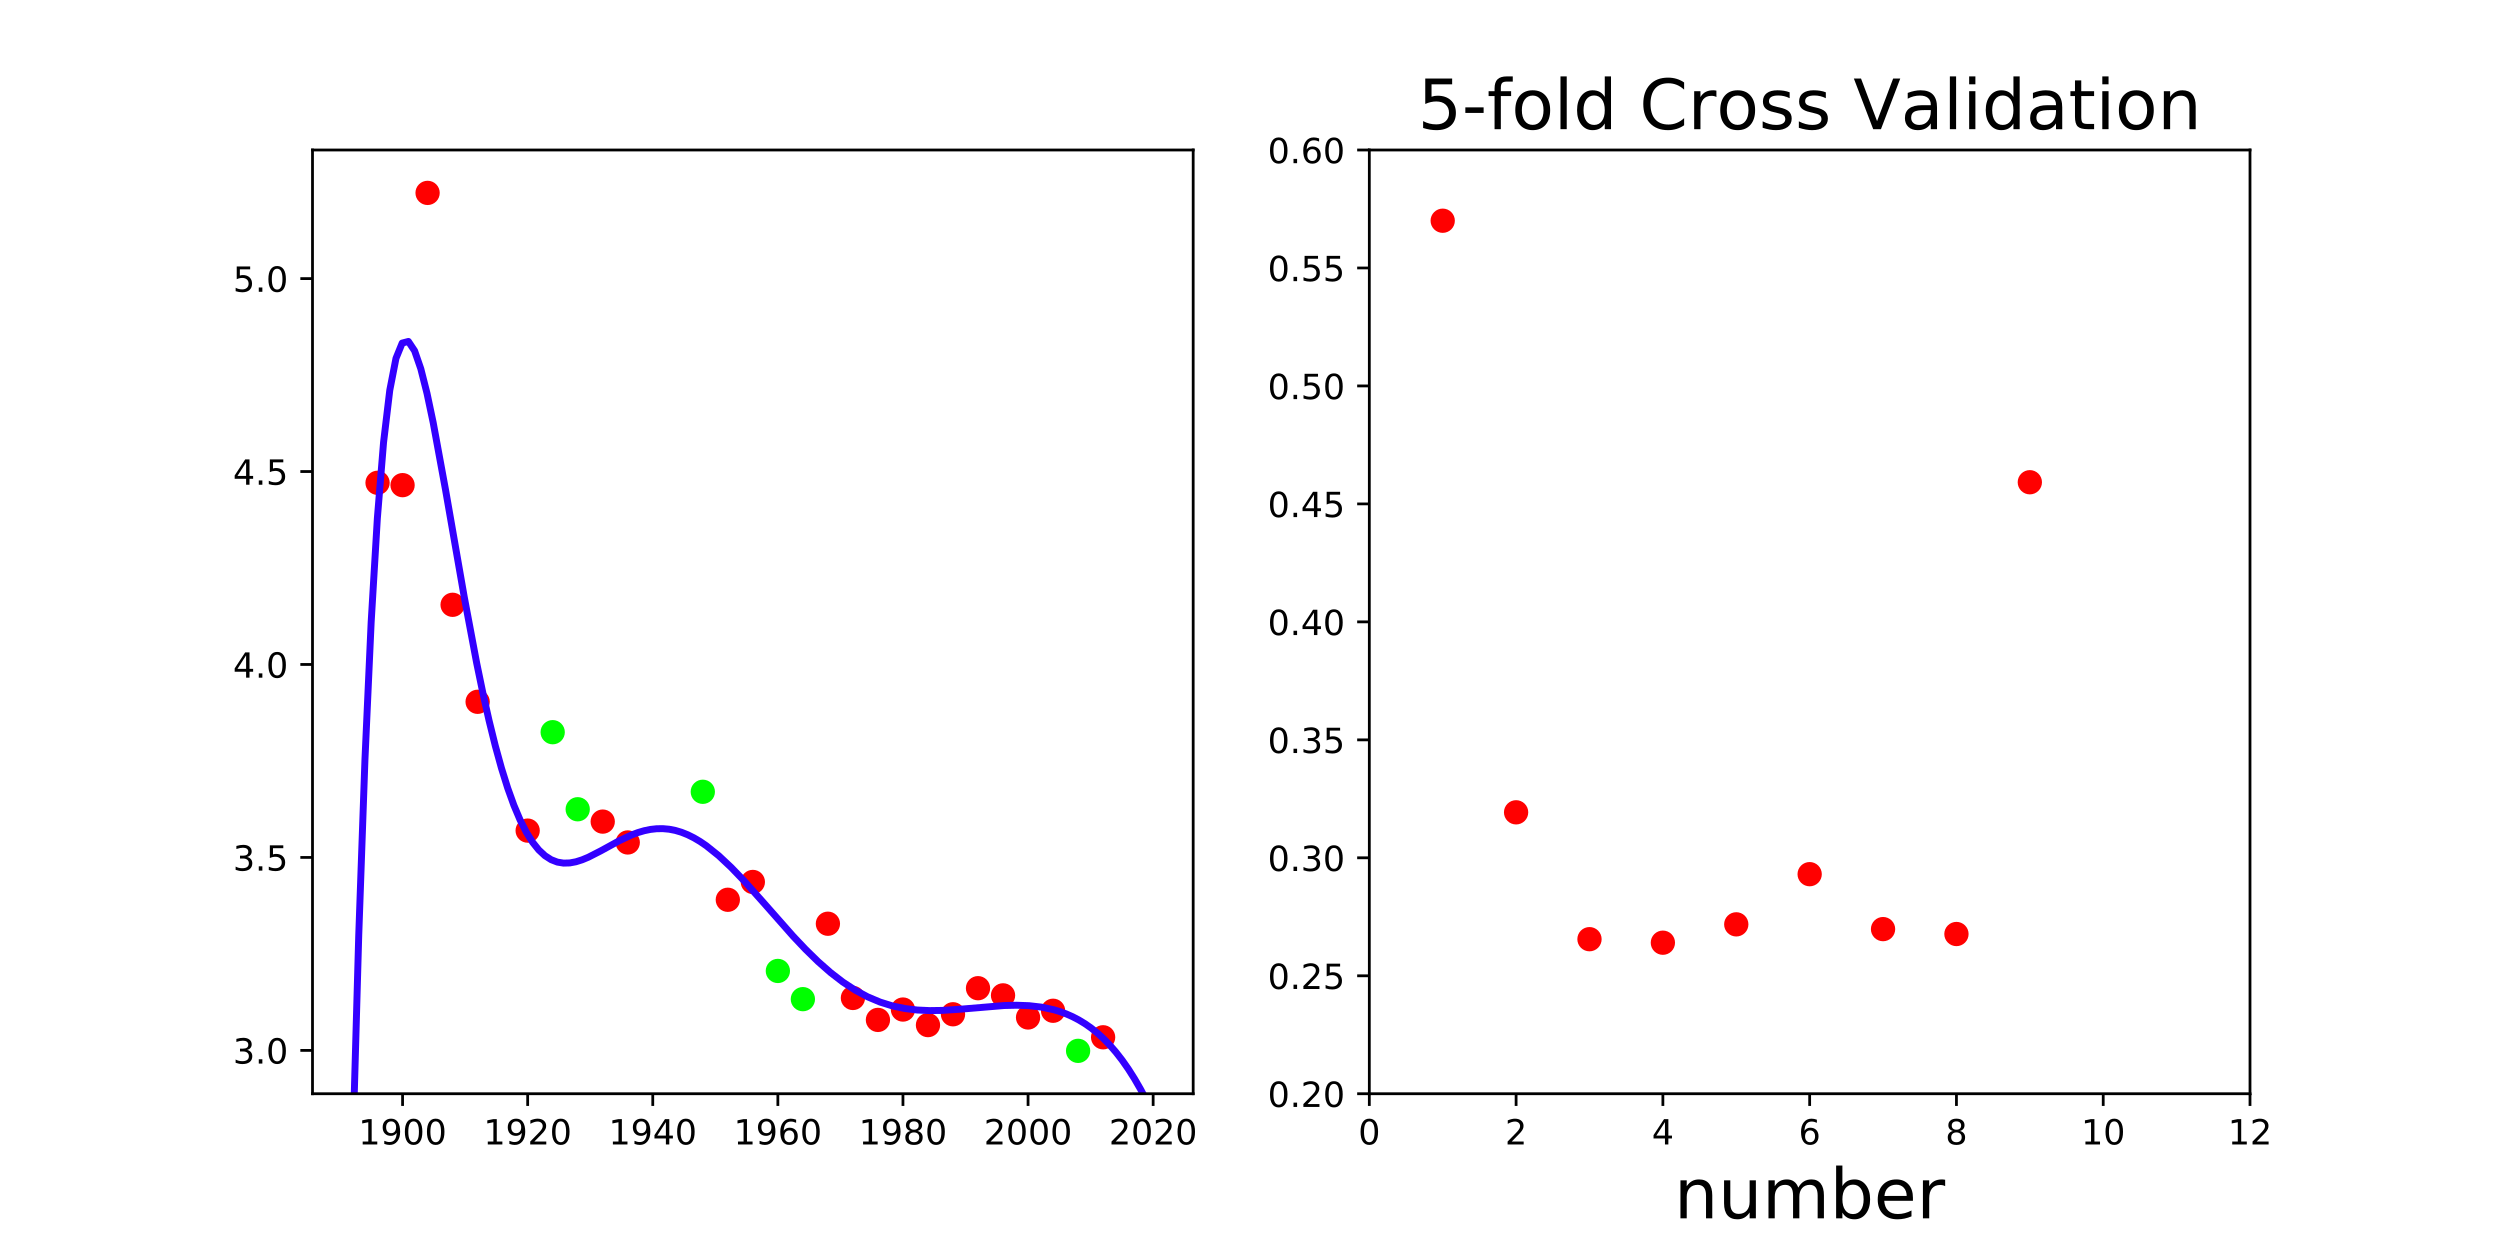<?xml version="1.0" encoding="utf-8" standalone="no"?>
<!DOCTYPE svg PUBLIC "-//W3C//DTD SVG 1.1//EN"
  "http://www.w3.org/Graphics/SVG/1.1/DTD/svg11.dtd">
<!-- Created with matplotlib (http://matplotlib.org/) -->
<svg height="360pt" version="1.1" viewBox="0 0 720 360" width="720pt" xmlns="http://www.w3.org/2000/svg" xmlns:xlink="http://www.w3.org/1999/xlink">
 <defs>
  <style type="text/css">
*{stroke-linecap:butt;stroke-linejoin:round;}
  </style>
 </defs>
 <g id="figure_1">
  <g id="patch_1">
   <path d="M 0 360 
L 720 360 
L 720 0 
L 0 0 
z
" style="fill:none;"/>
  </g>
  <g id="axes_1">
   <g id="patch_2">
    <path d="M 90 315 
L 343.636 315 
L 343.636 43.2 
L 90 43.2 
z
" style="fill:none;"/>
   </g>
   <g id="matplotlib.axis_1">
    <g id="xtick_1">
     <g id="line2d_1">
      <defs>
       <path d="M 0 0 
L 0 3.5 
" id="m3eb75398c1" style="stroke:#000000;stroke-width:0.8;"/>
      </defs>
      <g>
       <use style="stroke:#000000;stroke-width:0.8;" x="115.94" xlink:href="#m3eb75398c1" y="315"/>
      </g>
     </g>
     <g id="text_1">
      <!-- 1900 -->
      <defs>
       <path d="M 12.406 8.297 
L 28.516 8.297 
L 28.516 63.922 
L 10.984 60.406 
L 10.984 69.391 
L 28.422 72.906 
L 38.281 72.906 
L 38.281 8.297 
L 54.391 8.297 
L 54.391 0 
L 12.406 0 
z
" id="DejaVuSans-31"/>
       <path d="M 10.984 1.516 
L 10.984 10.5 
Q 14.703 8.734 18.5 7.812 
Q 22.312 6.891 25.984 6.891 
Q 35.75 6.891 40.891 13.453 
Q 46.047 20.016 46.781 33.406 
Q 43.953 29.203 39.594 26.953 
Q 35.25 24.703 29.984 24.703 
Q 19.047 24.703 12.672 31.312 
Q 6.297 37.938 6.297 49.422 
Q 6.297 60.641 12.938 67.422 
Q 19.578 74.219 30.609 74.219 
Q 43.266 74.219 49.922 64.516 
Q 56.594 54.828 56.594 36.375 
Q 56.594 19.141 48.406 8.859 
Q 40.234 -1.422 26.422 -1.422 
Q 22.703 -1.422 18.891 -0.688 
Q 15.094 0.047 10.984 1.516 
z
M 30.609 32.422 
Q 37.25 32.422 41.125 36.953 
Q 45.016 41.5 45.016 49.422 
Q 45.016 57.281 41.125 61.844 
Q 37.25 66.406 30.609 66.406 
Q 23.969 66.406 20.094 61.844 
Q 16.219 57.281 16.219 49.422 
Q 16.219 41.5 20.094 36.953 
Q 23.969 32.422 30.609 32.422 
z
" id="DejaVuSans-39"/>
       <path d="M 31.781 66.406 
Q 24.172 66.406 20.328 58.906 
Q 16.5 51.422 16.5 36.375 
Q 16.5 21.391 20.328 13.891 
Q 24.172 6.391 31.781 6.391 
Q 39.453 6.391 43.281 13.891 
Q 47.125 21.391 47.125 36.375 
Q 47.125 51.422 43.281 58.906 
Q 39.453 66.406 31.781 66.406 
z
M 31.781 74.219 
Q 44.047 74.219 50.516 64.516 
Q 56.984 54.828 56.984 36.375 
Q 56.984 17.969 50.516 8.266 
Q 44.047 -1.422 31.781 -1.422 
Q 19.531 -1.422 13.062 8.266 
Q 6.594 17.969 6.594 36.375 
Q 6.594 54.828 13.062 64.516 
Q 19.531 74.219 31.781 74.219 
z
" id="DejaVuSans-30"/>
      </defs>
      <g transform="translate(103.215 329.598)scale(0.1 -0.1)">
       <use xlink:href="#DejaVuSans-31"/>
       <use x="63.623" xlink:href="#DejaVuSans-39"/>
       <use x="127.246" xlink:href="#DejaVuSans-30"/>
       <use x="190.869" xlink:href="#DejaVuSans-30"/>
      </g>
     </g>
    </g>
    <g id="xtick_2">
     <g id="line2d_2">
      <g>
       <use style="stroke:#000000;stroke-width:0.8;" x="151.968" xlink:href="#m3eb75398c1" y="315"/>
      </g>
     </g>
     <g id="text_2">
      <!-- 1920 -->
      <defs>
       <path d="M 19.188 8.297 
L 53.609 8.297 
L 53.609 0 
L 7.328 0 
L 7.328 8.297 
Q 12.938 14.109 22.625 23.891 
Q 32.328 33.688 34.812 36.531 
Q 39.547 41.844 41.422 45.531 
Q 43.312 49.219 43.312 52.781 
Q 43.312 58.594 39.234 62.25 
Q 35.156 65.922 28.609 65.922 
Q 23.969 65.922 18.812 64.312 
Q 13.672 62.703 7.812 59.422 
L 7.812 69.391 
Q 13.766 71.781 18.938 73 
Q 24.125 74.219 28.422 74.219 
Q 39.75 74.219 46.484 68.547 
Q 53.219 62.891 53.219 53.422 
Q 53.219 48.922 51.531 44.891 
Q 49.859 40.875 45.406 35.406 
Q 44.188 33.984 37.641 27.219 
Q 31.109 20.453 19.188 8.297 
z
" id="DejaVuSans-32"/>
      </defs>
      <g transform="translate(139.243 329.598)scale(0.1 -0.1)">
       <use xlink:href="#DejaVuSans-31"/>
       <use x="63.623" xlink:href="#DejaVuSans-39"/>
       <use x="127.246" xlink:href="#DejaVuSans-32"/>
       <use x="190.869" xlink:href="#DejaVuSans-30"/>
      </g>
     </g>
    </g>
    <g id="xtick_3">
     <g id="line2d_3">
      <g>
       <use style="stroke:#000000;stroke-width:0.8;" x="187.996" xlink:href="#m3eb75398c1" y="315"/>
      </g>
     </g>
     <g id="text_3">
      <!-- 1940 -->
      <defs>
       <path d="M 37.797 64.312 
L 12.891 25.391 
L 37.797 25.391 
z
M 35.203 72.906 
L 47.609 72.906 
L 47.609 25.391 
L 58.016 25.391 
L 58.016 17.188 
L 47.609 17.188 
L 47.609 0 
L 37.797 0 
L 37.797 17.188 
L 4.891 17.188 
L 4.891 26.703 
z
" id="DejaVuSans-34"/>
      </defs>
      <g transform="translate(175.271 329.598)scale(0.1 -0.1)">
       <use xlink:href="#DejaVuSans-31"/>
       <use x="63.623" xlink:href="#DejaVuSans-39"/>
       <use x="127.246" xlink:href="#DejaVuSans-34"/>
       <use x="190.869" xlink:href="#DejaVuSans-30"/>
      </g>
     </g>
    </g>
    <g id="xtick_4">
     <g id="line2d_4">
      <g>
       <use style="stroke:#000000;stroke-width:0.8;" x="224.024" xlink:href="#m3eb75398c1" y="315"/>
      </g>
     </g>
     <g id="text_4">
      <!-- 1960 -->
      <defs>
       <path d="M 33.016 40.375 
Q 26.375 40.375 22.484 35.828 
Q 18.609 31.297 18.609 23.391 
Q 18.609 15.531 22.484 10.953 
Q 26.375 6.391 33.016 6.391 
Q 39.656 6.391 43.531 10.953 
Q 47.406 15.531 47.406 23.391 
Q 47.406 31.297 43.531 35.828 
Q 39.656 40.375 33.016 40.375 
z
M 52.594 71.297 
L 52.594 62.312 
Q 48.875 64.062 45.094 64.984 
Q 41.312 65.922 37.594 65.922 
Q 27.828 65.922 22.672 59.328 
Q 17.531 52.734 16.797 39.406 
Q 19.672 43.656 24.016 45.922 
Q 28.375 48.188 33.594 48.188 
Q 44.578 48.188 50.953 41.516 
Q 57.328 34.859 57.328 23.391 
Q 57.328 12.156 50.688 5.359 
Q 44.047 -1.422 33.016 -1.422 
Q 20.359 -1.422 13.672 8.266 
Q 6.984 17.969 6.984 36.375 
Q 6.984 53.656 15.188 63.938 
Q 23.391 74.219 37.203 74.219 
Q 40.922 74.219 44.703 73.484 
Q 48.484 72.75 52.594 71.297 
z
" id="DejaVuSans-36"/>
      </defs>
      <g transform="translate(211.299 329.598)scale(0.1 -0.1)">
       <use xlink:href="#DejaVuSans-31"/>
       <use x="63.623" xlink:href="#DejaVuSans-39"/>
       <use x="127.246" xlink:href="#DejaVuSans-36"/>
       <use x="190.869" xlink:href="#DejaVuSans-30"/>
      </g>
     </g>
    </g>
    <g id="xtick_5">
     <g id="line2d_5">
      <g>
       <use style="stroke:#000000;stroke-width:0.8;" x="260.052" xlink:href="#m3eb75398c1" y="315"/>
      </g>
     </g>
     <g id="text_5">
      <!-- 1980 -->
      <defs>
       <path d="M 31.781 34.625 
Q 24.75 34.625 20.719 30.859 
Q 16.703 27.094 16.703 20.516 
Q 16.703 13.922 20.719 10.156 
Q 24.75 6.391 31.781 6.391 
Q 38.812 6.391 42.859 10.172 
Q 46.922 13.969 46.922 20.516 
Q 46.922 27.094 42.891 30.859 
Q 38.875 34.625 31.781 34.625 
z
M 21.922 38.812 
Q 15.578 40.375 12.031 44.719 
Q 8.5 49.078 8.5 55.328 
Q 8.5 64.062 14.719 69.141 
Q 20.953 74.219 31.781 74.219 
Q 42.672 74.219 48.875 69.141 
Q 55.078 64.062 55.078 55.328 
Q 55.078 49.078 51.531 44.719 
Q 48 40.375 41.703 38.812 
Q 48.828 37.156 52.797 32.312 
Q 56.781 27.484 56.781 20.516 
Q 56.781 9.906 50.312 4.234 
Q 43.844 -1.422 31.781 -1.422 
Q 19.734 -1.422 13.25 4.234 
Q 6.781 9.906 6.781 20.516 
Q 6.781 27.484 10.781 32.312 
Q 14.797 37.156 21.922 38.812 
z
M 18.312 54.391 
Q 18.312 48.734 21.844 45.562 
Q 25.391 42.391 31.781 42.391 
Q 38.141 42.391 41.719 45.562 
Q 45.312 48.734 45.312 54.391 
Q 45.312 60.062 41.719 63.234 
Q 38.141 66.406 31.781 66.406 
Q 25.391 66.406 21.844 63.234 
Q 18.312 60.062 18.312 54.391 
z
" id="DejaVuSans-38"/>
      </defs>
      <g transform="translate(247.327 329.598)scale(0.1 -0.1)">
       <use xlink:href="#DejaVuSans-31"/>
       <use x="63.623" xlink:href="#DejaVuSans-39"/>
       <use x="127.246" xlink:href="#DejaVuSans-38"/>
       <use x="190.869" xlink:href="#DejaVuSans-30"/>
      </g>
     </g>
    </g>
    <g id="xtick_6">
     <g id="line2d_6">
      <g>
       <use style="stroke:#000000;stroke-width:0.8;" x="296.08" xlink:href="#m3eb75398c1" y="315"/>
      </g>
     </g>
     <g id="text_6">
      <!-- 2000 -->
      <g transform="translate(283.355 329.598)scale(0.1 -0.1)">
       <use xlink:href="#DejaVuSans-32"/>
       <use x="63.623" xlink:href="#DejaVuSans-30"/>
       <use x="127.246" xlink:href="#DejaVuSans-30"/>
       <use x="190.869" xlink:href="#DejaVuSans-30"/>
      </g>
     </g>
    </g>
    <g id="xtick_7">
     <g id="line2d_7">
      <g>
       <use style="stroke:#000000;stroke-width:0.8;" x="332.107" xlink:href="#m3eb75398c1" y="315"/>
      </g>
     </g>
     <g id="text_7">
      <!-- 2020 -->
      <g transform="translate(319.382 329.598)scale(0.1 -0.1)">
       <use xlink:href="#DejaVuSans-32"/>
       <use x="63.623" xlink:href="#DejaVuSans-30"/>
       <use x="127.246" xlink:href="#DejaVuSans-32"/>
       <use x="190.869" xlink:href="#DejaVuSans-30"/>
      </g>
     </g>
    </g>
   </g>
   <g id="matplotlib.axis_2">
    <g id="ytick_1">
     <g id="line2d_8">
      <defs>
       <path d="M 0 0 
L -3.5 0 
" id="me26cbf1fd6" style="stroke:#000000;stroke-width:0.8;"/>
      </defs>
      <g>
       <use style="stroke:#000000;stroke-width:0.8;" x="90" xlink:href="#me26cbf1fd6" y="302.509"/>
      </g>
     </g>
     <g id="text_8">
      <!-- 3.0 -->
      <defs>
       <path d="M 40.578 39.312 
Q 47.656 37.797 51.625 33 
Q 55.609 28.219 55.609 21.188 
Q 55.609 10.406 48.188 4.484 
Q 40.766 -1.422 27.094 -1.422 
Q 22.516 -1.422 17.656 -0.516 
Q 12.797 0.391 7.625 2.203 
L 7.625 11.719 
Q 11.719 9.328 16.594 8.109 
Q 21.484 6.891 26.812 6.891 
Q 36.078 6.891 40.938 10.547 
Q 45.797 14.203 45.797 21.188 
Q 45.797 27.641 41.281 31.266 
Q 36.766 34.906 28.719 34.906 
L 20.219 34.906 
L 20.219 43.016 
L 29.109 43.016 
Q 36.375 43.016 40.234 45.922 
Q 44.094 48.828 44.094 54.297 
Q 44.094 59.906 40.109 62.906 
Q 36.141 65.922 28.719 65.922 
Q 24.656 65.922 20.016 65.031 
Q 15.375 64.156 9.812 62.312 
L 9.812 71.094 
Q 15.438 72.656 20.344 73.438 
Q 25.25 74.219 29.594 74.219 
Q 40.828 74.219 47.359 69.109 
Q 53.906 64.016 53.906 55.328 
Q 53.906 49.266 50.438 45.094 
Q 46.969 40.922 40.578 39.312 
z
" id="DejaVuSans-33"/>
       <path d="M 10.688 12.406 
L 21 12.406 
L 21 0 
L 10.688 0 
z
" id="DejaVuSans-2e"/>
      </defs>
      <g transform="translate(67.097 306.309)scale(0.1 -0.1)">
       <use xlink:href="#DejaVuSans-33"/>
       <use x="63.623" xlink:href="#DejaVuSans-2e"/>
       <use x="95.41" xlink:href="#DejaVuSans-30"/>
      </g>
     </g>
    </g>
    <g id="ytick_2">
     <g id="line2d_9">
      <g>
       <use style="stroke:#000000;stroke-width:0.8;" x="90" xlink:href="#me26cbf1fd6" y="246.941"/>
      </g>
     </g>
     <g id="text_9">
      <!-- 3.5 -->
      <defs>
       <path d="M 10.797 72.906 
L 49.516 72.906 
L 49.516 64.594 
L 19.828 64.594 
L 19.828 46.734 
Q 21.969 47.469 24.109 47.828 
Q 26.266 48.188 28.422 48.188 
Q 40.625 48.188 47.75 41.5 
Q 54.891 34.812 54.891 23.391 
Q 54.891 11.625 47.562 5.094 
Q 40.234 -1.422 26.906 -1.422 
Q 22.312 -1.422 17.547 -0.641 
Q 12.797 0.141 7.719 1.703 
L 7.719 11.625 
Q 12.109 9.234 16.797 8.062 
Q 21.484 6.891 26.703 6.891 
Q 35.156 6.891 40.078 11.328 
Q 45.016 15.766 45.016 23.391 
Q 45.016 31 40.078 35.438 
Q 35.156 39.891 26.703 39.891 
Q 22.75 39.891 18.812 39.016 
Q 14.891 38.141 10.797 36.281 
z
" id="DejaVuSans-35"/>
      </defs>
      <g transform="translate(67.097 250.74)scale(0.1 -0.1)">
       <use xlink:href="#DejaVuSans-33"/>
       <use x="63.623" xlink:href="#DejaVuSans-2e"/>
       <use x="95.41" xlink:href="#DejaVuSans-35"/>
      </g>
     </g>
    </g>
    <g id="ytick_3">
     <g id="line2d_10">
      <g>
       <use style="stroke:#000000;stroke-width:0.8;" x="90" xlink:href="#me26cbf1fd6" y="191.373"/>
      </g>
     </g>
     <g id="text_10">
      <!-- 4.0 -->
      <g transform="translate(67.097 195.172)scale(0.1 -0.1)">
       <use xlink:href="#DejaVuSans-34"/>
       <use x="63.623" xlink:href="#DejaVuSans-2e"/>
       <use x="95.41" xlink:href="#DejaVuSans-30"/>
      </g>
     </g>
    </g>
    <g id="ytick_4">
     <g id="line2d_11">
      <g>
       <use style="stroke:#000000;stroke-width:0.8;" x="90" xlink:href="#me26cbf1fd6" y="135.804"/>
      </g>
     </g>
     <g id="text_11">
      <!-- 4.5 -->
      <g transform="translate(67.097 139.604)scale(0.1 -0.1)">
       <use xlink:href="#DejaVuSans-34"/>
       <use x="63.623" xlink:href="#DejaVuSans-2e"/>
       <use x="95.41" xlink:href="#DejaVuSans-35"/>
      </g>
     </g>
    </g>
    <g id="ytick_5">
     <g id="line2d_12">
      <g>
       <use style="stroke:#000000;stroke-width:0.8;" x="90" xlink:href="#me26cbf1fd6" y="80.236"/>
      </g>
     </g>
     <g id="text_12">
      <!-- 5.0 -->
      <g transform="translate(67.097 84.035)scale(0.1 -0.1)">
       <use xlink:href="#DejaVuSans-35"/>
       <use x="63.623" xlink:href="#DejaVuSans-2e"/>
       <use x="95.41" xlink:href="#DejaVuSans-30"/>
      </g>
     </g>
    </g>
   </g>
   <g id="line2d_13">
    <defs>
     <path d="M 0 3 
C 0.796 3 1.559 2.684 2.121 2.121 
C 2.684 1.559 3 0.796 3 0 
C 3 -0.796 2.684 -1.559 2.121 -2.121 
C 1.559 -2.684 0.796 -3 0 -3 
C -0.796 -3 -1.559 -2.684 -2.121 -2.121 
C -2.684 -1.559 -3 -0.796 -3 0 
C -3 0.796 -2.684 1.559 -2.121 2.121 
C -1.559 2.684 -0.796 3 0 3 
z
" id="m617f4a7048" style="stroke:#ff0000;"/>
    </defs>
    <g clip-path="url(#pfabf9eaea8)">
     <use style="fill:#ff0000;stroke:#ff0000;" x="115.94" xlink:href="#m617f4a7048" y="139.724"/>
     <use style="fill:#ff0000;stroke:#ff0000;" x="123.146" xlink:href="#m617f4a7048" y="55.555"/>
     <use style="fill:#ff0000;stroke:#ff0000;" x="317.696" xlink:href="#m617f4a7048" y="298.739"/>
     <use style="fill:#ff0000;stroke:#ff0000;" x="252.846" xlink:href="#m617f4a7048" y="293.734"/>
     <use style="fill:#ff0000;stroke:#ff0000;" x="173.585" xlink:href="#m617f4a7048" y="236.623"/>
     <use style="fill:#ff0000;stroke:#ff0000;" x="274.463" xlink:href="#m617f4a7048" y="292.11"/>
     <use style="fill:#ff0000;stroke:#ff0000;" x="260.052" xlink:href="#m617f4a7048" y="290.749"/>
     <use style="fill:#ff0000;stroke:#ff0000;" x="216.818" xlink:href="#m617f4a7048" y="254.006"/>
     <use style="fill:#ff0000;stroke:#ff0000;" x="267.257" xlink:href="#m617f4a7048" y="295.227"/>
     <use style="fill:#ff0000;stroke:#ff0000;" x="209.613" xlink:href="#m617f4a7048" y="259.134"/>
     <use style="fill:#ff0000;stroke:#ff0000;" x="130.351" xlink:href="#m617f4a7048" y="174.182"/>
     <use style="fill:#ff0000;stroke:#ff0000;" x="245.64" xlink:href="#m617f4a7048" y="287.413"/>
     <use style="fill:#ff0000;stroke:#ff0000;" x="281.668" xlink:href="#m617f4a7048" y="284.603"/>
     <use style="fill:#ff0000;stroke:#ff0000;" x="108.735" xlink:href="#m617f4a7048" y="139.046"/>
     <use style="fill:#ff0000;stroke:#ff0000;" x="180.79" xlink:href="#m617f4a7048" y="242.628"/>
     <use style="fill:#ff0000;stroke:#ff0000;" x="151.968" xlink:href="#m617f4a7048" y="239.216"/>
     <use style="fill:#ff0000;stroke:#ff0000;" x="238.435" xlink:href="#m617f4a7048" y="266.035"/>
     <use style="fill:#ff0000;stroke:#ff0000;" x="303.285" xlink:href="#m617f4a7048" y="291.1"/>
     <use style="fill:#ff0000;stroke:#ff0000;" x="296.08" xlink:href="#m617f4a7048" y="293.032"/>
     <use style="fill:#ff0000;stroke:#ff0000;" x="288.874" xlink:href="#m617f4a7048" y="286.667"/>
     <use style="fill:#ff0000;stroke:#ff0000;" x="137.557" xlink:href="#m617f4a7048" y="202.118"/>
    </g>
   </g>
   <g id="line2d_14">
    <defs>
     <path d="M 0 3 
C 0.796 3 1.559 2.684 2.121 2.121 
C 2.684 1.559 3 0.796 3 0 
C 3 -0.796 2.684 -1.559 2.121 -2.121 
C 1.559 -2.684 0.796 -3 0 -3 
C -0.796 -3 -1.559 -2.684 -2.121 -2.121 
C -2.684 -1.559 -3 -0.796 -3 0 
C -3 0.796 -2.684 1.559 -2.121 2.121 
C -1.559 2.684 -0.796 3 0 3 
z
" id="m0327ac7161" style="stroke:#00ff00;"/>
    </defs>
    <g clip-path="url(#pfabf9eaea8)">
     <use style="fill:#00ff00;stroke:#00ff00;" x="159.174" xlink:href="#m0327ac7161" y="210.872"/>
     <use style="fill:#00ff00;stroke:#00ff00;" x="231.229" xlink:href="#m0327ac7161" y="287.755"/>
     <use style="fill:#00ff00;stroke:#00ff00;" x="224.024" xlink:href="#m0327ac7161" y="279.634"/>
     <use style="fill:#00ff00;stroke:#00ff00;" x="166.379" xlink:href="#m0327ac7161" y="233.067"/>
     <use style="fill:#00ff00;stroke:#00ff00;" x="202.407" xlink:href="#m0327ac7161" y="228.036"/>
     <use style="fill:#00ff00;stroke:#00ff00;" x="310.491" xlink:href="#m0327ac7161" y="302.645"/>
    </g>
   </g>
   <g id="line2d_15">
    <path clip-path="url(#pfabf9eaea8)" d="M 101.529 332.799 
L 103.316 269.402 
L 105.104 218.795 
L 106.891 179.26 
L 108.679 149.252 
L 110.466 127.379 
L 112.254 112.399 
L 114.041 103.203 
L 115.828 98.806 
L 117.616 98.337 
L 119.403 101.028 
L 121.191 106.205 
L 122.978 113.285 
L 124.766 121.759 
L 128.34 141.214 
L 133.703 171.944 
L 137.278 190.936 
L 139.065 199.576 
L 140.852 207.537 
L 142.64 214.771 
L 144.427 221.251 
L 146.215 226.968 
L 148.002 231.93 
L 149.79 236.156 
L 151.577 239.677 
L 153.364 242.533 
L 155.152 244.768 
L 156.939 246.435 
L 158.727 247.587 
L 160.514 248.282 
L 162.302 248.575 
L 164.089 248.526 
L 165.876 248.19 
L 167.664 247.624 
L 169.451 246.878 
L 173.026 245.05 
L 178.388 242.111 
L 181.963 240.438 
L 183.751 239.771 
L 185.538 239.245 
L 187.326 238.875 
L 189.113 238.675 
L 190.9 238.652 
L 192.688 238.813 
L 194.475 239.159 
L 196.263 239.69 
L 198.05 240.404 
L 199.838 241.294 
L 201.625 242.352 
L 203.412 243.57 
L 206.987 246.438 
L 210.562 249.793 
L 214.137 253.517 
L 219.499 259.522 
L 228.436 269.646 
L 232.011 273.424 
L 235.586 276.918 
L 239.161 280.066 
L 242.736 282.826 
L 246.311 285.17 
L 249.886 287.091 
L 253.461 288.597 
L 257.035 289.708 
L 260.61 290.457 
L 264.185 290.888 
L 267.76 291.05 
L 271.335 290.997 
L 276.697 290.642 
L 289.209 289.59 
L 292.784 289.507 
L 296.359 289.637 
L 299.934 290.047 
L 303.509 290.81 
L 305.296 291.349 
L 307.083 292.007 
L 308.871 292.795 
L 310.658 293.725 
L 312.446 294.809 
L 314.233 296.061 
L 316.021 297.494 
L 317.808 299.122 
L 319.595 300.96 
L 321.383 303.021 
L 323.17 305.321 
L 324.958 307.873 
L 326.745 310.693 
L 328.533 313.793 
L 330.32 317.185 
L 332.107 320.879 
L 332.107 320.879 
" style="fill:none;stroke:#3300ff;stroke-linecap:square;stroke-width:2;"/>
   </g>
   <g id="patch_3">
    <path d="M 90 315 
L 90 43.2 
" style="fill:none;stroke:#000000;stroke-linecap:square;stroke-linejoin:miter;stroke-width:0.8;"/>
   </g>
   <g id="patch_4">
    <path d="M 343.636 315 
L 343.636 43.2 
" style="fill:none;stroke:#000000;stroke-linecap:square;stroke-linejoin:miter;stroke-width:0.8;"/>
   </g>
   <g id="patch_5">
    <path d="M 90 315 
L 343.636 315 
" style="fill:none;stroke:#000000;stroke-linecap:square;stroke-linejoin:miter;stroke-width:0.8;"/>
   </g>
   <g id="patch_6">
    <path d="M 90 43.2 
L 343.636 43.2 
" style="fill:none;stroke:#000000;stroke-linecap:square;stroke-linejoin:miter;stroke-width:0.8;"/>
   </g>
  </g>
  <g id="axes_2">
   <g id="patch_7">
    <path d="M 394.364 315 
L 648 315 
L 648 43.2 
L 394.364 43.2 
z
" style="fill:none;"/>
   </g>
   <g id="matplotlib.axis_3">
    <g id="xtick_8">
     <g id="line2d_16">
      <g>
       <use style="stroke:#000000;stroke-width:0.8;" x="394.364" xlink:href="#m3eb75398c1" y="315"/>
      </g>
     </g>
     <g id="text_13">
      <!-- 0 -->
      <g transform="translate(391.182 329.598)scale(0.1 -0.1)">
       <use xlink:href="#DejaVuSans-30"/>
      </g>
     </g>
    </g>
    <g id="xtick_9">
     <g id="line2d_17">
      <g>
       <use style="stroke:#000000;stroke-width:0.8;" x="436.636" xlink:href="#m3eb75398c1" y="315"/>
      </g>
     </g>
     <g id="text_14">
      <!-- 2 -->
      <g transform="translate(433.455 329.598)scale(0.1 -0.1)">
       <use xlink:href="#DejaVuSans-32"/>
      </g>
     </g>
    </g>
    <g id="xtick_10">
     <g id="line2d_18">
      <g>
       <use style="stroke:#000000;stroke-width:0.8;" x="478.909" xlink:href="#m3eb75398c1" y="315"/>
      </g>
     </g>
     <g id="text_15">
      <!-- 4 -->
      <g transform="translate(475.728 329.598)scale(0.1 -0.1)">
       <use xlink:href="#DejaVuSans-34"/>
      </g>
     </g>
    </g>
    <g id="xtick_11">
     <g id="line2d_19">
      <g>
       <use style="stroke:#000000;stroke-width:0.8;" x="521.182" xlink:href="#m3eb75398c1" y="315"/>
      </g>
     </g>
     <g id="text_16">
      <!-- 6 -->
      <g transform="translate(518.001 329.598)scale(0.1 -0.1)">
       <use xlink:href="#DejaVuSans-36"/>
      </g>
     </g>
    </g>
    <g id="xtick_12">
     <g id="line2d_20">
      <g>
       <use style="stroke:#000000;stroke-width:0.8;" x="563.455" xlink:href="#m3eb75398c1" y="315"/>
      </g>
     </g>
     <g id="text_17">
      <!-- 8 -->
      <g transform="translate(560.273 329.598)scale(0.1 -0.1)">
       <use xlink:href="#DejaVuSans-38"/>
      </g>
     </g>
    </g>
    <g id="xtick_13">
     <g id="line2d_21">
      <g>
       <use style="stroke:#000000;stroke-width:0.8;" x="605.727" xlink:href="#m3eb75398c1" y="315"/>
      </g>
     </g>
     <g id="text_18">
      <!-- 10 -->
      <g transform="translate(599.365 329.598)scale(0.1 -0.1)">
       <use xlink:href="#DejaVuSans-31"/>
       <use x="63.623" xlink:href="#DejaVuSans-30"/>
      </g>
     </g>
    </g>
    <g id="xtick_14">
     <g id="line2d_22">
      <g>
       <use style="stroke:#000000;stroke-width:0.8;" x="648" xlink:href="#m3eb75398c1" y="315"/>
      </g>
     </g>
     <g id="text_19">
      <!-- 12 -->
      <g transform="translate(641.638 329.598)scale(0.1 -0.1)">
       <use xlink:href="#DejaVuSans-31"/>
       <use x="63.623" xlink:href="#DejaVuSans-32"/>
      </g>
     </g>
    </g>
    <g id="text_20">
     <!-- number -->
     <defs>
      <path d="M 54.891 33.016 
L 54.891 0 
L 45.906 0 
L 45.906 32.719 
Q 45.906 40.484 42.875 44.328 
Q 39.844 48.188 33.797 48.188 
Q 26.516 48.188 22.312 43.547 
Q 18.109 38.922 18.109 30.906 
L 18.109 0 
L 9.078 0 
L 9.078 54.688 
L 18.109 54.688 
L 18.109 46.188 
Q 21.344 51.125 25.703 53.562 
Q 30.078 56 35.797 56 
Q 45.219 56 50.047 50.172 
Q 54.891 44.344 54.891 33.016 
z
" id="DejaVuSans-6e"/>
      <path d="M 8.5 21.578 
L 8.5 54.688 
L 17.484 54.688 
L 17.484 21.922 
Q 17.484 14.156 20.5 10.266 
Q 23.531 6.391 29.594 6.391 
Q 36.859 6.391 41.078 11.031 
Q 45.312 15.672 45.312 23.688 
L 45.312 54.688 
L 54.297 54.688 
L 54.297 0 
L 45.312 0 
L 45.312 8.406 
Q 42.047 3.422 37.719 1 
Q 33.406 -1.422 27.688 -1.422 
Q 18.266 -1.422 13.375 4.438 
Q 8.5 10.297 8.5 21.578 
z
M 31.109 56 
z
" id="DejaVuSans-75"/>
      <path d="M 52 44.188 
Q 55.375 50.25 60.062 53.125 
Q 64.75 56 71.094 56 
Q 79.641 56 84.281 50.016 
Q 88.922 44.047 88.922 33.016 
L 88.922 0 
L 79.891 0 
L 79.891 32.719 
Q 79.891 40.578 77.094 44.375 
Q 74.312 48.188 68.609 48.188 
Q 61.625 48.188 57.562 43.547 
Q 53.516 38.922 53.516 30.906 
L 53.516 0 
L 44.484 0 
L 44.484 32.719 
Q 44.484 40.625 41.703 44.406 
Q 38.922 48.188 33.109 48.188 
Q 26.219 48.188 22.156 43.531 
Q 18.109 38.875 18.109 30.906 
L 18.109 0 
L 9.078 0 
L 9.078 54.688 
L 18.109 54.688 
L 18.109 46.188 
Q 21.188 51.219 25.484 53.609 
Q 29.781 56 35.688 56 
Q 41.656 56 45.828 52.969 
Q 50 49.953 52 44.188 
z
" id="DejaVuSans-6d"/>
      <path d="M 48.688 27.297 
Q 48.688 37.203 44.609 42.844 
Q 40.531 48.484 33.406 48.484 
Q 26.266 48.484 22.188 42.844 
Q 18.109 37.203 18.109 27.297 
Q 18.109 17.391 22.188 11.75 
Q 26.266 6.109 33.406 6.109 
Q 40.531 6.109 44.609 11.75 
Q 48.688 17.391 48.688 27.297 
z
M 18.109 46.391 
Q 20.953 51.266 25.266 53.625 
Q 29.594 56 35.594 56 
Q 45.562 56 51.781 48.094 
Q 58.016 40.188 58.016 27.297 
Q 58.016 14.406 51.781 6.484 
Q 45.562 -1.422 35.594 -1.422 
Q 29.594 -1.422 25.266 0.953 
Q 20.953 3.328 18.109 8.203 
L 18.109 0 
L 9.078 0 
L 9.078 75.984 
L 18.109 75.984 
z
" id="DejaVuSans-62"/>
      <path d="M 56.203 29.594 
L 56.203 25.203 
L 14.891 25.203 
Q 15.484 15.922 20.484 11.062 
Q 25.484 6.203 34.422 6.203 
Q 39.594 6.203 44.453 7.469 
Q 49.312 8.734 54.109 11.281 
L 54.109 2.781 
Q 49.266 0.734 44.188 -0.344 
Q 39.109 -1.422 33.891 -1.422 
Q 20.797 -1.422 13.156 6.188 
Q 5.516 13.812 5.516 26.812 
Q 5.516 40.234 12.766 48.109 
Q 20.016 56 32.328 56 
Q 43.359 56 49.781 48.891 
Q 56.203 41.797 56.203 29.594 
z
M 47.219 32.234 
Q 47.125 39.594 43.094 43.984 
Q 39.062 48.391 32.422 48.391 
Q 24.906 48.391 20.391 44.141 
Q 15.875 39.891 15.188 32.172 
z
" id="DejaVuSans-65"/>
      <path d="M 41.109 46.297 
Q 39.594 47.172 37.812 47.578 
Q 36.031 48 33.891 48 
Q 26.266 48 22.188 43.047 
Q 18.109 38.094 18.109 28.812 
L 18.109 0 
L 9.078 0 
L 9.078 54.688 
L 18.109 54.688 
L 18.109 46.188 
Q 20.953 51.172 25.484 53.578 
Q 30.031 56 36.531 56 
Q 37.453 56 38.578 55.875 
Q 39.703 55.766 41.062 55.516 
z
" id="DejaVuSans-72"/>
     </defs>
     <g transform="translate(482.154 350.875)scale(0.2 -0.2)">
      <use xlink:href="#DejaVuSans-6e"/>
      <use x="63.379" xlink:href="#DejaVuSans-75"/>
      <use x="126.758" xlink:href="#DejaVuSans-6d"/>
      <use x="224.17" xlink:href="#DejaVuSans-62"/>
      <use x="287.646" xlink:href="#DejaVuSans-65"/>
      <use x="349.17" xlink:href="#DejaVuSans-72"/>
     </g>
    </g>
   </g>
   <g id="matplotlib.axis_4">
    <g id="ytick_6">
     <g id="line2d_23">
      <g>
       <use style="stroke:#000000;stroke-width:0.8;" x="394.364" xlink:href="#me26cbf1fd6" y="315"/>
      </g>
     </g>
     <g id="text_21">
      <!-- 0.20 -->
      <g transform="translate(365.098 318.799)scale(0.1 -0.1)">
       <use xlink:href="#DejaVuSans-30"/>
       <use x="63.623" xlink:href="#DejaVuSans-2e"/>
       <use x="95.41" xlink:href="#DejaVuSans-32"/>
       <use x="159.033" xlink:href="#DejaVuSans-30"/>
      </g>
     </g>
    </g>
    <g id="ytick_7">
     <g id="line2d_24">
      <g>
       <use style="stroke:#000000;stroke-width:0.8;" x="394.364" xlink:href="#me26cbf1fd6" y="281.025"/>
      </g>
     </g>
     <g id="text_22">
      <!-- 0.25 -->
      <g transform="translate(365.098 284.824)scale(0.1 -0.1)">
       <use xlink:href="#DejaVuSans-30"/>
       <use x="63.623" xlink:href="#DejaVuSans-2e"/>
       <use x="95.41" xlink:href="#DejaVuSans-32"/>
       <use x="159.033" xlink:href="#DejaVuSans-35"/>
      </g>
     </g>
    </g>
    <g id="ytick_8">
     <g id="line2d_25">
      <g>
       <use style="stroke:#000000;stroke-width:0.8;" x="394.364" xlink:href="#me26cbf1fd6" y="247.05"/>
      </g>
     </g>
     <g id="text_23">
      <!-- 0.30 -->
      <g transform="translate(365.098 250.849)scale(0.1 -0.1)">
       <use xlink:href="#DejaVuSans-30"/>
       <use x="63.623" xlink:href="#DejaVuSans-2e"/>
       <use x="95.41" xlink:href="#DejaVuSans-33"/>
       <use x="159.033" xlink:href="#DejaVuSans-30"/>
      </g>
     </g>
    </g>
    <g id="ytick_9">
     <g id="line2d_26">
      <g>
       <use style="stroke:#000000;stroke-width:0.8;" x="394.364" xlink:href="#me26cbf1fd6" y="213.075"/>
      </g>
     </g>
     <g id="text_24">
      <!-- 0.35 -->
      <g transform="translate(365.098 216.874)scale(0.1 -0.1)">
       <use xlink:href="#DejaVuSans-30"/>
       <use x="63.623" xlink:href="#DejaVuSans-2e"/>
       <use x="95.41" xlink:href="#DejaVuSans-33"/>
       <use x="159.033" xlink:href="#DejaVuSans-35"/>
      </g>
     </g>
    </g>
    <g id="ytick_10">
     <g id="line2d_27">
      <g>
       <use style="stroke:#000000;stroke-width:0.8;" x="394.364" xlink:href="#me26cbf1fd6" y="179.1"/>
      </g>
     </g>
     <g id="text_25">
      <!-- 0.40 -->
      <g transform="translate(365.098 182.899)scale(0.1 -0.1)">
       <use xlink:href="#DejaVuSans-30"/>
       <use x="63.623" xlink:href="#DejaVuSans-2e"/>
       <use x="95.41" xlink:href="#DejaVuSans-34"/>
       <use x="159.033" xlink:href="#DejaVuSans-30"/>
      </g>
     </g>
    </g>
    <g id="ytick_11">
     <g id="line2d_28">
      <g>
       <use style="stroke:#000000;stroke-width:0.8;" x="394.364" xlink:href="#me26cbf1fd6" y="145.125"/>
      </g>
     </g>
     <g id="text_26">
      <!-- 0.45 -->
      <g transform="translate(365.098 148.924)scale(0.1 -0.1)">
       <use xlink:href="#DejaVuSans-30"/>
       <use x="63.623" xlink:href="#DejaVuSans-2e"/>
       <use x="95.41" xlink:href="#DejaVuSans-34"/>
       <use x="159.033" xlink:href="#DejaVuSans-35"/>
      </g>
     </g>
    </g>
    <g id="ytick_12">
     <g id="line2d_29">
      <g>
       <use style="stroke:#000000;stroke-width:0.8;" x="394.364" xlink:href="#me26cbf1fd6" y="111.15"/>
      </g>
     </g>
     <g id="text_27">
      <!-- 0.50 -->
      <g transform="translate(365.098 114.949)scale(0.1 -0.1)">
       <use xlink:href="#DejaVuSans-30"/>
       <use x="63.623" xlink:href="#DejaVuSans-2e"/>
       <use x="95.41" xlink:href="#DejaVuSans-35"/>
       <use x="159.033" xlink:href="#DejaVuSans-30"/>
      </g>
     </g>
    </g>
    <g id="ytick_13">
     <g id="line2d_30">
      <g>
       <use style="stroke:#000000;stroke-width:0.8;" x="394.364" xlink:href="#me26cbf1fd6" y="77.175"/>
      </g>
     </g>
     <g id="text_28">
      <!-- 0.55 -->
      <g transform="translate(365.098 80.974)scale(0.1 -0.1)">
       <use xlink:href="#DejaVuSans-30"/>
       <use x="63.623" xlink:href="#DejaVuSans-2e"/>
       <use x="95.41" xlink:href="#DejaVuSans-35"/>
       <use x="159.033" xlink:href="#DejaVuSans-35"/>
      </g>
     </g>
    </g>
    <g id="ytick_14">
     <g id="line2d_31">
      <g>
       <use style="stroke:#000000;stroke-width:0.8;" x="394.364" xlink:href="#me26cbf1fd6" y="43.2"/>
      </g>
     </g>
     <g id="text_29">
      <!-- 0.60 -->
      <g transform="translate(365.098 46.999)scale(0.1 -0.1)">
       <use xlink:href="#DejaVuSans-30"/>
       <use x="63.623" xlink:href="#DejaVuSans-2e"/>
       <use x="95.41" xlink:href="#DejaVuSans-36"/>
       <use x="159.033" xlink:href="#DejaVuSans-30"/>
      </g>
     </g>
    </g>
   </g>
   <g id="line2d_32">
    <g clip-path="url(#p5197da1a16)">
     <use style="fill:#ff0000;stroke:#ff0000;" x="0" xlink:href="#m617f4a7048" y="0"/>
    </g>
   </g>
   <g id="line2d_33">
    <g clip-path="url(#p5197da1a16)">
     <use style="fill:#ff0000;stroke:#ff0000;" x="0" xlink:href="#m617f4a7048" y="0"/>
    </g>
   </g>
   <g id="line2d_34">
    <g clip-path="url(#p5197da1a16)">
     <use style="fill:#ff0000;stroke:#ff0000;" x="0" xlink:href="#m617f4a7048" y="0"/>
    </g>
   </g>
   <g id="line2d_35">
    <g clip-path="url(#p5197da1a16)">
     <use style="fill:#ff0000;stroke:#ff0000;" x="0" xlink:href="#m617f4a7048" y="0"/>
    </g>
   </g>
   <g id="line2d_36">
    <g clip-path="url(#p5197da1a16)">
     <use style="fill:#ff0000;stroke:#ff0000;" x="0" xlink:href="#m617f4a7048" y="0"/>
    </g>
   </g>
   <g id="line2d_37">
    <g clip-path="url(#p5197da1a16)">
     <use style="fill:#ff0000;stroke:#ff0000;" x="415.5" xlink:href="#m617f4a7048" y="63.569"/>
    </g>
   </g>
   <g id="line2d_38">
    <g clip-path="url(#p5197da1a16)">
     <use style="fill:#ff0000;stroke:#ff0000;" x="0" xlink:href="#m617f4a7048" y="0"/>
    </g>
   </g>
   <g id="line2d_39">
    <g clip-path="url(#p5197da1a16)">
     <use style="fill:#ff0000;stroke:#ff0000;" x="0" xlink:href="#m617f4a7048" y="0"/>
    </g>
   </g>
   <g id="line2d_40">
    <g clip-path="url(#p5197da1a16)">
     <use style="fill:#ff0000;stroke:#ff0000;" x="0" xlink:href="#m617f4a7048" y="0"/>
    </g>
   </g>
   <g id="line2d_41">
    <g clip-path="url(#p5197da1a16)">
     <use style="fill:#ff0000;stroke:#ff0000;" x="0" xlink:href="#m617f4a7048" y="0"/>
    </g>
   </g>
   <g id="line2d_42">
    <g clip-path="url(#p5197da1a16)">
     <use style="fill:#ff0000;stroke:#ff0000;" x="0" xlink:href="#m617f4a7048" y="0"/>
    </g>
   </g>
   <g id="line2d_43">
    <g clip-path="url(#p5197da1a16)">
     <use style="fill:#ff0000;stroke:#ff0000;" x="436.636" xlink:href="#m617f4a7048" y="233.949"/>
    </g>
   </g>
   <g id="line2d_44">
    <g clip-path="url(#p5197da1a16)">
     <use style="fill:#ff0000;stroke:#ff0000;" x="0" xlink:href="#m617f4a7048" y="0"/>
    </g>
   </g>
   <g id="line2d_45">
    <g clip-path="url(#p5197da1a16)">
     <use style="fill:#ff0000;stroke:#ff0000;" x="0" xlink:href="#m617f4a7048" y="0"/>
    </g>
   </g>
   <g id="line2d_46">
    <g clip-path="url(#p5197da1a16)">
     <use style="fill:#ff0000;stroke:#ff0000;" x="0" xlink:href="#m617f4a7048" y="0"/>
    </g>
   </g>
   <g id="line2d_47">
    <g clip-path="url(#p5197da1a16)">
     <use style="fill:#ff0000;stroke:#ff0000;" x="0" xlink:href="#m617f4a7048" y="0"/>
    </g>
   </g>
   <g id="line2d_48">
    <g clip-path="url(#p5197da1a16)">
     <use style="fill:#ff0000;stroke:#ff0000;" x="0" xlink:href="#m617f4a7048" y="0"/>
    </g>
   </g>
   <g id="line2d_49">
    <g clip-path="url(#p5197da1a16)">
     <use style="fill:#ff0000;stroke:#ff0000;" x="457.773" xlink:href="#m617f4a7048" y="270.485"/>
    </g>
   </g>
   <g id="line2d_50">
    <g clip-path="url(#p5197da1a16)">
     <use style="fill:#ff0000;stroke:#ff0000;" x="0" xlink:href="#m617f4a7048" y="0"/>
    </g>
   </g>
   <g id="line2d_51">
    <g clip-path="url(#p5197da1a16)">
     <use style="fill:#ff0000;stroke:#ff0000;" x="0" xlink:href="#m617f4a7048" y="0"/>
    </g>
   </g>
   <g id="line2d_52">
    <g clip-path="url(#p5197da1a16)">
     <use style="fill:#ff0000;stroke:#ff0000;" x="0" xlink:href="#m617f4a7048" y="0"/>
    </g>
   </g>
   <g id="line2d_53">
    <g clip-path="url(#p5197da1a16)">
     <use style="fill:#ff0000;stroke:#ff0000;" x="0" xlink:href="#m617f4a7048" y="0"/>
    </g>
   </g>
   <g id="line2d_54">
    <g clip-path="url(#p5197da1a16)">
     <use style="fill:#ff0000;stroke:#ff0000;" x="0" xlink:href="#m617f4a7048" y="0"/>
    </g>
   </g>
   <g id="line2d_55">
    <g clip-path="url(#p5197da1a16)">
     <use style="fill:#ff0000;stroke:#ff0000;" x="478.909" xlink:href="#m617f4a7048" y="271.498"/>
    </g>
   </g>
   <g id="line2d_56">
    <g clip-path="url(#p5197da1a16)">
     <use style="fill:#ff0000;stroke:#ff0000;" x="0" xlink:href="#m617f4a7048" y="0"/>
    </g>
   </g>
   <g id="line2d_57">
    <g clip-path="url(#p5197da1a16)">
     <use style="fill:#ff0000;stroke:#ff0000;" x="0" xlink:href="#m617f4a7048" y="0"/>
    </g>
   </g>
   <g id="line2d_58">
    <g clip-path="url(#p5197da1a16)">
     <use style="fill:#ff0000;stroke:#ff0000;" x="0" xlink:href="#m617f4a7048" y="0"/>
    </g>
   </g>
   <g id="line2d_59">
    <g clip-path="url(#p5197da1a16)">
     <use style="fill:#ff0000;stroke:#ff0000;" x="0" xlink:href="#m617f4a7048" y="0"/>
    </g>
   </g>
   <g id="line2d_60">
    <g clip-path="url(#p5197da1a16)">
     <use style="fill:#ff0000;stroke:#ff0000;" x="0" xlink:href="#m617f4a7048" y="0"/>
    </g>
   </g>
   <g id="line2d_61">
    <g clip-path="url(#p5197da1a16)">
     <use style="fill:#ff0000;stroke:#ff0000;" x="500.045" xlink:href="#m617f4a7048" y="266.214"/>
    </g>
   </g>
   <g id="line2d_62">
    <g clip-path="url(#p5197da1a16)">
     <use style="fill:#ff0000;stroke:#ff0000;" x="0" xlink:href="#m617f4a7048" y="0"/>
    </g>
   </g>
   <g id="line2d_63">
    <g clip-path="url(#p5197da1a16)">
     <use style="fill:#ff0000;stroke:#ff0000;" x="0" xlink:href="#m617f4a7048" y="0"/>
    </g>
   </g>
   <g id="line2d_64">
    <g clip-path="url(#p5197da1a16)">
     <use style="fill:#ff0000;stroke:#ff0000;" x="0" xlink:href="#m617f4a7048" y="0"/>
    </g>
   </g>
   <g id="line2d_65">
    <g clip-path="url(#p5197da1a16)">
     <use style="fill:#ff0000;stroke:#ff0000;" x="0" xlink:href="#m617f4a7048" y="0"/>
    </g>
   </g>
   <g id="line2d_66">
    <g clip-path="url(#p5197da1a16)">
     <use style="fill:#ff0000;stroke:#ff0000;" x="0" xlink:href="#m617f4a7048" y="0"/>
    </g>
   </g>
   <g id="line2d_67">
    <g clip-path="url(#p5197da1a16)">
     <use style="fill:#ff0000;stroke:#ff0000;" x="521.182" xlink:href="#m617f4a7048" y="251.762"/>
    </g>
   </g>
   <g id="line2d_68">
    <g clip-path="url(#p5197da1a16)">
     <use style="fill:#ff0000;stroke:#ff0000;" x="0" xlink:href="#m617f4a7048" y="0"/>
    </g>
   </g>
   <g id="line2d_69">
    <g clip-path="url(#p5197da1a16)">
     <use style="fill:#ff0000;stroke:#ff0000;" x="0" xlink:href="#m617f4a7048" y="0"/>
    </g>
   </g>
   <g id="line2d_70">
    <g clip-path="url(#p5197da1a16)">
     <use style="fill:#ff0000;stroke:#ff0000;" x="0" xlink:href="#m617f4a7048" y="0"/>
    </g>
   </g>
   <g id="line2d_71">
    <g clip-path="url(#p5197da1a16)">
     <use style="fill:#ff0000;stroke:#ff0000;" x="0" xlink:href="#m617f4a7048" y="0"/>
    </g>
   </g>
   <g id="line2d_72">
    <g clip-path="url(#p5197da1a16)">
     <use style="fill:#ff0000;stroke:#ff0000;" x="0" xlink:href="#m617f4a7048" y="0"/>
    </g>
   </g>
   <g id="line2d_73">
    <g clip-path="url(#p5197da1a16)">
     <use style="fill:#ff0000;stroke:#ff0000;" x="542.318" xlink:href="#m617f4a7048" y="267.583"/>
    </g>
   </g>
   <g id="line2d_74">
    <g clip-path="url(#p5197da1a16)">
     <use style="fill:#ff0000;stroke:#ff0000;" x="0" xlink:href="#m617f4a7048" y="0"/>
    </g>
   </g>
   <g id="line2d_75">
    <g clip-path="url(#p5197da1a16)">
     <use style="fill:#ff0000;stroke:#ff0000;" x="0" xlink:href="#m617f4a7048" y="0"/>
    </g>
   </g>
   <g id="line2d_76">
    <g clip-path="url(#p5197da1a16)">
     <use style="fill:#ff0000;stroke:#ff0000;" x="0" xlink:href="#m617f4a7048" y="0"/>
    </g>
   </g>
   <g id="line2d_77">
    <g clip-path="url(#p5197da1a16)">
     <use style="fill:#ff0000;stroke:#ff0000;" x="0" xlink:href="#m617f4a7048" y="0"/>
    </g>
   </g>
   <g id="line2d_78">
    <g clip-path="url(#p5197da1a16)">
     <use style="fill:#ff0000;stroke:#ff0000;" x="0" xlink:href="#m617f4a7048" y="0"/>
    </g>
   </g>
   <g id="line2d_79">
    <g clip-path="url(#p5197da1a16)">
     <use style="fill:#ff0000;stroke:#ff0000;" x="563.455" xlink:href="#m617f4a7048" y="268.996"/>
    </g>
   </g>
   <g id="line2d_80">
    <g clip-path="url(#p5197da1a16)">
     <use style="fill:#ff0000;stroke:#ff0000;" x="0" xlink:href="#m617f4a7048" y="0"/>
    </g>
   </g>
   <g id="line2d_81">
    <g clip-path="url(#p5197da1a16)">
     <use style="fill:#ff0000;stroke:#ff0000;" x="0" xlink:href="#m617f4a7048" y="0"/>
    </g>
   </g>
   <g id="line2d_82">
    <g clip-path="url(#p5197da1a16)">
     <use style="fill:#ff0000;stroke:#ff0000;" x="0" xlink:href="#m617f4a7048" y="0"/>
    </g>
   </g>
   <g id="line2d_83">
    <g clip-path="url(#p5197da1a16)">
     <use style="fill:#ff0000;stroke:#ff0000;" x="0" xlink:href="#m617f4a7048" y="0"/>
    </g>
   </g>
   <g id="line2d_84">
    <g clip-path="url(#p5197da1a16)">
     <use style="fill:#ff0000;stroke:#ff0000;" x="0" xlink:href="#m617f4a7048" y="0"/>
    </g>
   </g>
   <g id="line2d_85">
    <g clip-path="url(#p5197da1a16)">
     <use style="fill:#ff0000;stroke:#ff0000;" x="584.591" xlink:href="#m617f4a7048" y="138.885"/>
    </g>
   </g>
   <g id="line2d_86">
    <g clip-path="url(#p5197da1a16)">
     <use style="fill:#ff0000;stroke:#ff0000;" x="0" xlink:href="#m617f4a7048" y="0"/>
    </g>
   </g>
   <g id="line2d_87">
    <g clip-path="url(#p5197da1a16)">
     <use style="fill:#ff0000;stroke:#ff0000;" x="0" xlink:href="#m617f4a7048" y="0"/>
    </g>
   </g>
   <g id="patch_8">
    <path d="M 394.364 315 
L 394.364 43.2 
" style="fill:none;stroke:#000000;stroke-linecap:square;stroke-linejoin:miter;stroke-width:0.8;"/>
   </g>
   <g id="patch_9">
    <path d="M 648 315 
L 648 43.2 
" style="fill:none;stroke:#000000;stroke-linecap:square;stroke-linejoin:miter;stroke-width:0.8;"/>
   </g>
   <g id="patch_10">
    <path d="M 394.364 315 
L 648 315 
" style="fill:none;stroke:#000000;stroke-linecap:square;stroke-linejoin:miter;stroke-width:0.8;"/>
   </g>
   <g id="patch_11">
    <path d="M 394.364 43.2 
L 648 43.2 
" style="fill:none;stroke:#000000;stroke-linecap:square;stroke-linejoin:miter;stroke-width:0.8;"/>
   </g>
   <g id="text_30">
    <!-- 5-fold Cross Validation -->
    <defs>
     <path d="M 4.891 31.391 
L 31.203 31.391 
L 31.203 23.391 
L 4.891 23.391 
z
" id="DejaVuSans-2d"/>
     <path d="M 37.109 75.984 
L 37.109 68.5 
L 28.516 68.5 
Q 23.688 68.5 21.797 66.547 
Q 19.922 64.594 19.922 59.516 
L 19.922 54.688 
L 34.719 54.688 
L 34.719 47.703 
L 19.922 47.703 
L 19.922 0 
L 10.891 0 
L 10.891 47.703 
L 2.297 47.703 
L 2.297 54.688 
L 10.891 54.688 
L 10.891 58.5 
Q 10.891 67.625 15.141 71.797 
Q 19.391 75.984 28.609 75.984 
z
" id="DejaVuSans-66"/>
     <path d="M 30.609 48.391 
Q 23.391 48.391 19.188 42.75 
Q 14.984 37.109 14.984 27.297 
Q 14.984 17.484 19.156 11.844 
Q 23.344 6.203 30.609 6.203 
Q 37.797 6.203 41.984 11.859 
Q 46.188 17.531 46.188 27.297 
Q 46.188 37.016 41.984 42.703 
Q 37.797 48.391 30.609 48.391 
z
M 30.609 56 
Q 42.328 56 49.016 48.375 
Q 55.719 40.766 55.719 27.297 
Q 55.719 13.875 49.016 6.219 
Q 42.328 -1.422 30.609 -1.422 
Q 18.844 -1.422 12.172 6.219 
Q 5.516 13.875 5.516 27.297 
Q 5.516 40.766 12.172 48.375 
Q 18.844 56 30.609 56 
z
" id="DejaVuSans-6f"/>
     <path d="M 9.422 75.984 
L 18.406 75.984 
L 18.406 0 
L 9.422 0 
z
" id="DejaVuSans-6c"/>
     <path d="M 45.406 46.391 
L 45.406 75.984 
L 54.391 75.984 
L 54.391 0 
L 45.406 0 
L 45.406 8.203 
Q 42.578 3.328 38.25 0.953 
Q 33.938 -1.422 27.875 -1.422 
Q 17.969 -1.422 11.734 6.484 
Q 5.516 14.406 5.516 27.297 
Q 5.516 40.188 11.734 48.094 
Q 17.969 56 27.875 56 
Q 33.938 56 38.25 53.625 
Q 42.578 51.266 45.406 46.391 
z
M 14.797 27.297 
Q 14.797 17.391 18.875 11.75 
Q 22.953 6.109 30.078 6.109 
Q 37.203 6.109 41.297 11.75 
Q 45.406 17.391 45.406 27.297 
Q 45.406 37.203 41.297 42.844 
Q 37.203 48.484 30.078 48.484 
Q 22.953 48.484 18.875 42.844 
Q 14.797 37.203 14.797 27.297 
z
" id="DejaVuSans-64"/>
     <path id="DejaVuSans-20"/>
     <path d="M 64.406 67.281 
L 64.406 56.891 
Q 59.422 61.531 53.781 63.812 
Q 48.141 66.109 41.797 66.109 
Q 29.297 66.109 22.656 58.469 
Q 16.016 50.828 16.016 36.375 
Q 16.016 21.969 22.656 14.328 
Q 29.297 6.688 41.797 6.688 
Q 48.141 6.688 53.781 8.984 
Q 59.422 11.281 64.406 15.922 
L 64.406 5.609 
Q 59.234 2.094 53.438 0.328 
Q 47.656 -1.422 41.219 -1.422 
Q 24.656 -1.422 15.125 8.703 
Q 5.609 18.844 5.609 36.375 
Q 5.609 53.953 15.125 64.078 
Q 24.656 74.219 41.219 74.219 
Q 47.75 74.219 53.531 72.484 
Q 59.328 70.75 64.406 67.281 
z
" id="DejaVuSans-43"/>
     <path d="M 44.281 53.078 
L 44.281 44.578 
Q 40.484 46.531 36.375 47.5 
Q 32.281 48.484 27.875 48.484 
Q 21.188 48.484 17.844 46.438 
Q 14.5 44.391 14.5 40.281 
Q 14.5 37.156 16.891 35.375 
Q 19.281 33.594 26.516 31.984 
L 29.594 31.297 
Q 39.156 29.25 43.188 25.516 
Q 47.219 21.781 47.219 15.094 
Q 47.219 7.469 41.188 3.016 
Q 35.156 -1.422 24.609 -1.422 
Q 20.219 -1.422 15.453 -0.562 
Q 10.688 0.297 5.422 2 
L 5.422 11.281 
Q 10.406 8.688 15.234 7.391 
Q 20.062 6.109 24.812 6.109 
Q 31.156 6.109 34.562 8.281 
Q 37.984 10.453 37.984 14.406 
Q 37.984 18.062 35.516 20.016 
Q 33.062 21.969 24.703 23.781 
L 21.578 24.516 
Q 13.234 26.266 9.516 29.906 
Q 5.812 33.547 5.812 39.891 
Q 5.812 47.609 11.281 51.797 
Q 16.75 56 26.812 56 
Q 31.781 56 36.172 55.266 
Q 40.578 54.547 44.281 53.078 
z
" id="DejaVuSans-73"/>
     <path d="M 28.609 0 
L 0.781 72.906 
L 11.078 72.906 
L 34.188 11.531 
L 57.328 72.906 
L 67.578 72.906 
L 39.797 0 
z
" id="DejaVuSans-56"/>
     <path d="M 34.281 27.484 
Q 23.391 27.484 19.188 25 
Q 14.984 22.516 14.984 16.5 
Q 14.984 11.719 18.141 8.906 
Q 21.297 6.109 26.703 6.109 
Q 34.188 6.109 38.703 11.406 
Q 43.219 16.703 43.219 25.484 
L 43.219 27.484 
z
M 52.203 31.203 
L 52.203 0 
L 43.219 0 
L 43.219 8.297 
Q 40.141 3.328 35.547 0.953 
Q 30.953 -1.422 24.312 -1.422 
Q 15.922 -1.422 10.953 3.297 
Q 6 8.016 6 15.922 
Q 6 25.141 12.172 29.828 
Q 18.359 34.516 30.609 34.516 
L 43.219 34.516 
L 43.219 35.406 
Q 43.219 41.609 39.141 45 
Q 35.062 48.391 27.688 48.391 
Q 23 48.391 18.547 47.266 
Q 14.109 46.141 10.016 43.891 
L 10.016 52.203 
Q 14.938 54.109 19.578 55.047 
Q 24.219 56 28.609 56 
Q 40.484 56 46.344 49.844 
Q 52.203 43.703 52.203 31.203 
z
" id="DejaVuSans-61"/>
     <path d="M 9.422 54.688 
L 18.406 54.688 
L 18.406 0 
L 9.422 0 
z
M 9.422 75.984 
L 18.406 75.984 
L 18.406 64.594 
L 9.422 64.594 
z
" id="DejaVuSans-69"/>
     <path d="M 18.312 70.219 
L 18.312 54.688 
L 36.812 54.688 
L 36.812 47.703 
L 18.312 47.703 
L 18.312 18.016 
Q 18.312 11.328 20.141 9.422 
Q 21.969 7.516 27.594 7.516 
L 36.812 7.516 
L 36.812 0 
L 27.594 0 
Q 17.188 0 13.234 3.875 
Q 9.281 7.766 9.281 18.016 
L 9.281 47.703 
L 2.688 47.703 
L 2.688 54.688 
L 9.281 54.688 
L 9.281 70.219 
z
" id="DejaVuSans-74"/>
    </defs>
    <g transform="translate(408.316 37.2)scale(0.2 -0.2)">
     <use xlink:href="#DejaVuSans-35"/>
     <use x="63.623" xlink:href="#DejaVuSans-2d"/>
     <use x="99.707" xlink:href="#DejaVuSans-66"/>
     <use x="134.912" xlink:href="#DejaVuSans-6f"/>
     <use x="196.094" xlink:href="#DejaVuSans-6c"/>
     <use x="223.877" xlink:href="#DejaVuSans-64"/>
     <use x="287.354" xlink:href="#DejaVuSans-20"/>
     <use x="319.141" xlink:href="#DejaVuSans-43"/>
     <use x="388.965" xlink:href="#DejaVuSans-72"/>
     <use x="430.047" xlink:href="#DejaVuSans-6f"/>
     <use x="491.229" xlink:href="#DejaVuSans-73"/>
     <use x="543.328" xlink:href="#DejaVuSans-73"/>
     <use x="595.428" xlink:href="#DejaVuSans-20"/>
     <use x="627.215" xlink:href="#DejaVuSans-56"/>
     <use x="695.514" xlink:href="#DejaVuSans-61"/>
     <use x="756.793" xlink:href="#DejaVuSans-6c"/>
     <use x="784.576" xlink:href="#DejaVuSans-69"/>
     <use x="812.359" xlink:href="#DejaVuSans-64"/>
     <use x="875.836" xlink:href="#DejaVuSans-61"/>
     <use x="937.115" xlink:href="#DejaVuSans-74"/>
     <use x="976.324" xlink:href="#DejaVuSans-69"/>
     <use x="1004.107" xlink:href="#DejaVuSans-6f"/>
     <use x="1065.289" xlink:href="#DejaVuSans-6e"/>
    </g>
   </g>
  </g>
 </g>
 <defs>
  <clipPath id="pfabf9eaea8">
   <rect height="271.8" width="253.636" x="90" y="43.2"/>
  </clipPath>
  <clipPath id="p5197da1a16">
   <rect height="271.8" width="253.636" x="394.364" y="43.2"/>
  </clipPath>
 </defs>
</svg>

